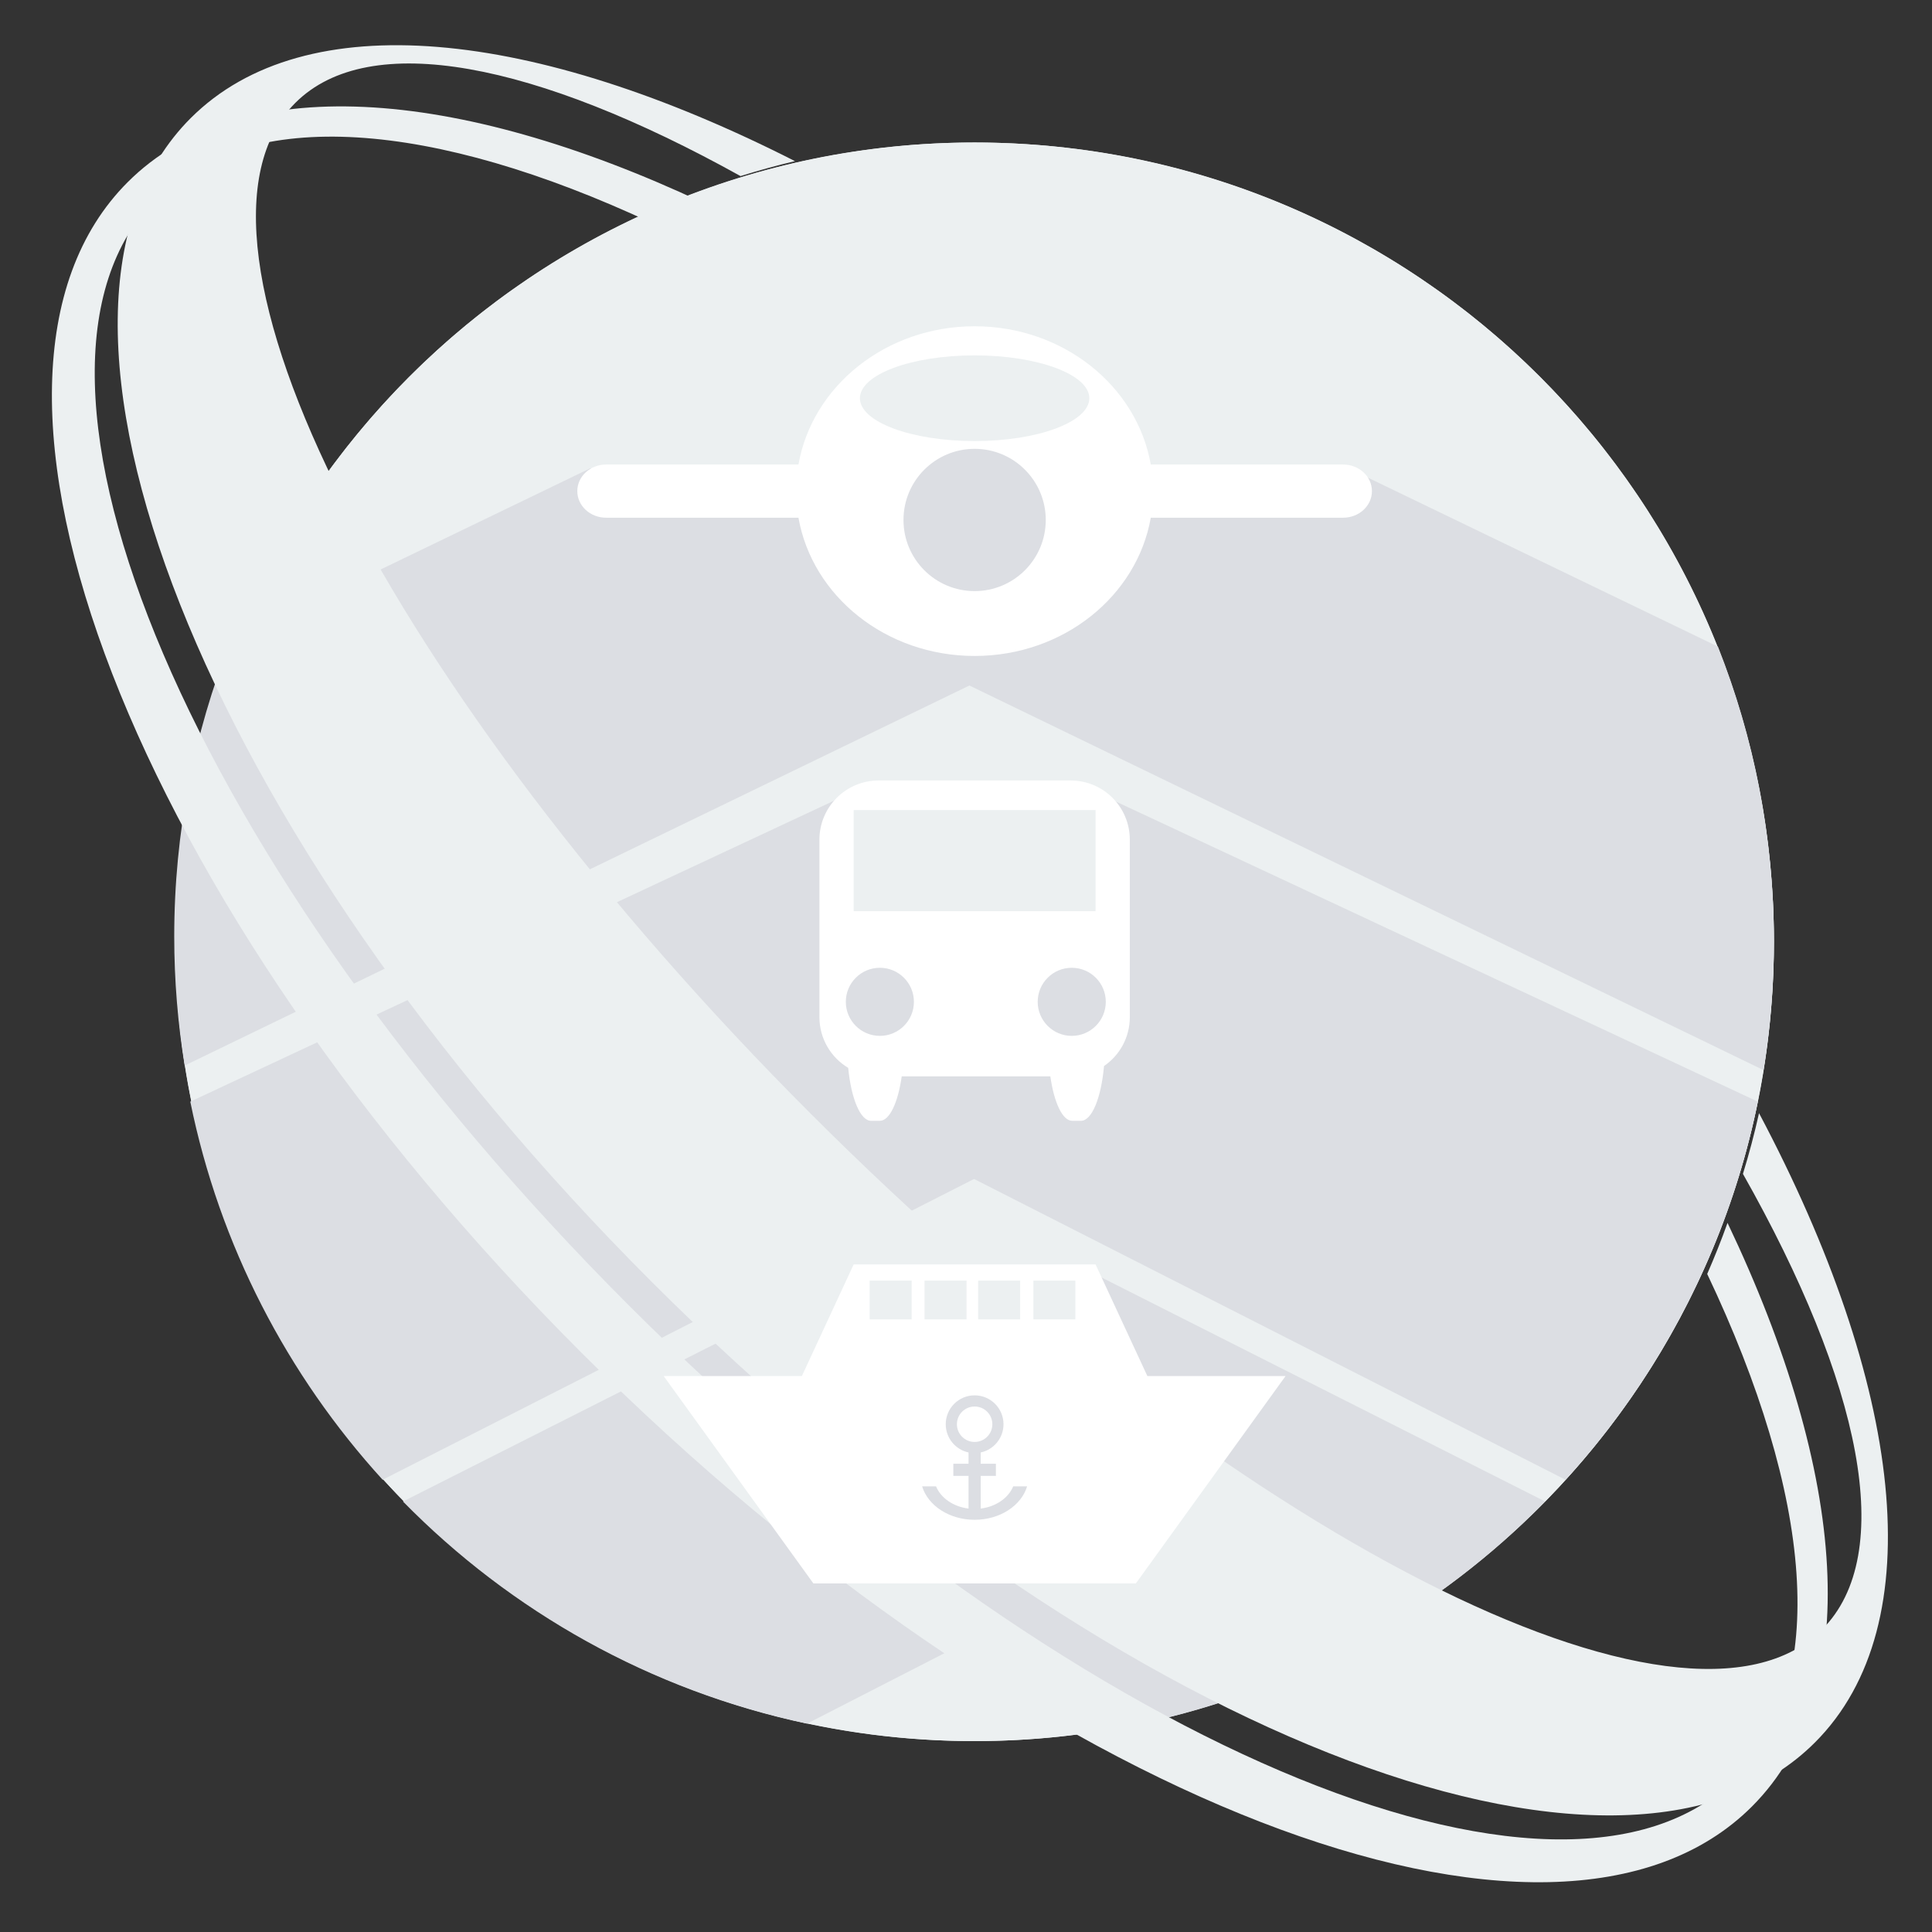 <?xml version="1.0" encoding="utf-8"?>
<!-- Generator: Adobe Illustrator 17.0.0, SVG Export Plug-In . SVG Version: 6.00 Build 0)  -->
<!DOCTYPE svg PUBLIC "-//W3C//DTD SVG 1.1//EN" "http://www.w3.org/Graphics/SVG/1.1/DTD/svg11.dtd">
<svg version="1.1" id="Capa_1" xmlns="http://www.w3.org/2000/svg" xmlns:xlink="http://www.w3.org/1999/xlink" x="0px" y="0px"
	 width="500px" height="500px" viewBox="0 0 500 500" enable-background="new 0 0 500 500" xml:space="preserve">
<rect x="0" y="0" width="500" height="500" fill="#333333" stroke="none"/>
<circle fill="#ECF0F1" cx="252.231" cy="243.738" r="206.855"/>
<path fill="#ECF0F1" d="M225.444,410.252c0-32.034,58.089-80.426,58.089-80.426l116.356,58.758
	c36.611-37.317,59.198-88.44,59.198-144.847c0-114.243-92.612-206.855-206.855-206.855S45.376,129.495,45.376,243.738
	s92.612,206.855,206.855,206.855c14.781,0,29.196-1.563,43.099-4.51L225.444,410.252z"/>
<path fill="#DCDEE3" d="M225.444,410.252l69.887,35.831c40.498-8.584,76.613-29.015,104.558-57.499l-116.356-58.758
	c0,0,11.125,20.924-0.26,32.556C266.634,379.382,225.444,391.232,225.444,410.252z"/>
<path fill="#DCDEE3" d="M149.406,128.267l100.677,48.756l206.305,99.91c1.766-10.875,2.699-22.03,2.699-33.405
	c0-26.907-5.141-52.612-14.488-76.192l-93.194-44.981l-8.022,4.379c0,0-23.952-2.16-62.319-1.888
	c-18.635,0.132-40.342-1.21-63.708-1.355C195.752,123.357,172.731,124.246,149.406,128.267z"/>
<path fill="#DCDEE3" d="M273.422,277.063l6.712,13.793L99.026,382.955c-24.64-27.034-42.208-60.626-49.779-97.851l173.845-81.272
	C223.093,203.832,191.291,257.257,273.422,277.063z"/>
<path fill="#DCDEE3" d="M278.734,410.252l-69.887,35.831c-40.498-8.584-76.613-29.015-104.558-57.499l116.356-58.758
	c0,0-11.125,20.924,0.26,32.556C237.543,379.382,294.316,400.965,278.734,410.252z"/>
<path fill="#DCDEE3" d="M354.772,127.1l-100.677,48.756L47.79,275.766c-1.766-10.875-2.699-22.03-2.699-33.404
	c0-26.907,5.141-52.612,14.488-76.192l93.194-44.981l8.022,4.379c0,0,23.952-2.16,62.319-1.888
	c18.635,0.132,40.342-1.21,63.708-1.355C308.426,122.19,331.447,123.079,354.772,127.1z"/>
<path fill="#DCDEE3" d="M230.756,277.063l-6.712,13.793l181.107,92.099c24.64-27.034,42.208-60.626,49.779-97.851l-173.845-81.272
	C281.085,203.832,312.887,257.257,230.756,277.063z"/>
<path fill="#FFFFFF" d="M277.094,201.991h-49.726c-8.45,0-15.3,6.856-15.3,15.313v45.94c0,5.58,2.992,10.448,7.448,13.125
	c0.768,7.923,3.131,13.696,5.928,13.696h2.255c2.533,0,4.707-4.734,5.667-11.507h38.462c0.96,6.773,3.134,11.507,5.667,11.507h2.255
	c2.853,0,5.249-6.009,5.968-14.174c4.03-2.758,6.677-7.392,6.677-12.647v-45.94C292.395,208.847,285.544,201.991,277.094,201.991z
	 M283.533,235.809h-62.604v-26.171h62.604V235.809z"/>
<path fill="#DCDEE3" d="M236.52,259.272c0,4.866-3.945,8.811-8.811,8.811l0,0c-4.866,0-8.811-3.945-8.811-8.811l0,0
	c0-4.866,3.945-8.811,8.811-8.811l0,0C232.576,250.461,236.52,254.406,236.52,259.272L236.52,259.272z"/>
<path fill="#DCDEE3" d="M286.178,259.272c0,4.866-3.945,8.811-8.811,8.811l0,0c-4.866,0-8.811-3.945-8.811-8.811l0,0
	c0-4.866,3.945-8.811,8.811-8.811l0,0C282.234,250.461,286.178,254.406,286.178,259.272L286.178,259.272z"/>
<path fill="#FFFFFF" d="M347.605,120.219h-49.784c-3.564-20.288-22.614-35.78-45.59-35.78c-22.976,0-42.027,15.492-45.59,35.78
	h-49.784c-4.115,0-7.451,3.081-7.451,6.881c0,3.8,3.336,6.881,7.451,6.881h49.784c3.564,20.288,22.614,35.78,45.59,35.78
	c22.976,0,42.027-15.492,45.59-35.78h49.784c4.115,0,7.451-3.081,7.451-6.881C355.056,123.3,351.72,120.219,347.605,120.219z
	 M252.231,91.97c16.395,0,29.686,4.965,29.686,11.089c0,6.124-13.291,11.089-29.686,11.089c-16.395,0-29.686-4.965-29.686-11.089
	C222.545,96.935,235.836,91.97,252.231,91.97z"/>
<circle fill="#DCDEE3" cx="252.231" cy="134.567" r="18.41"/>
<path fill="#ECF0F1" d="M447.082,316.478c-1.6,4.484-3.364,8.887-5.259,13.222c27.221,57.311,31.905,105.929,7.433,130.4
	c-45.355,45.355-173.635-9.391-286.522-122.278C49.847,224.936-4.899,96.655,40.456,51.3c24.16-24.16,71.853-19.911,128.213,6.396
	c4.319-1.911,8.726-3.657,13.195-5.275c-64.043-30.023-119.892-34.206-148.82-5.277c-51.226,51.226,1.351,186.855,117.432,302.936
	s251.711,168.658,302.936,117.432C482.673,438.252,478.05,381.446,447.082,316.478z"/>
<path fill="#ECF0F1" d="M455.234,288.081c-1.182,5.321-2.579,10.56-4.163,15.718c30.592,54.108,39.973,98.425,20.468,117.93
	c-35.406,35.406-152.556-24.339-261.662-133.444S41.027,62.03,76.434,26.623C95.612,7.445,138.776,16.195,191.65,45.571
	c4.631-1.445,9.325-2.747,14.09-3.87C138.275,7.425,79.026,0.894,49.342,30.578c-50.214,50.214,3.181,185.024,119.263,301.106
	S419.496,501.161,469.71,450.947C500.34,420.317,492.417,358.212,455.234,288.081z"/>
<path fill="#FFFFFF" d="M296.938,356.12l-13.412-28.899h-31.295h-31.295l-13.412,28.899h-35.765l38.746,53.67h41.726h41.726
	l38.746-53.67H296.938z M235.934,341.454h-10.868v-10.037h10.868V341.454z M250.141,341.454h-10.868v-10.037h10.868V341.454z
	 M264.019,341.454H253.15v-10.037h10.869V341.454z M278.306,341.454h-10.869v-10.037h10.869V341.454z"/>
<path fill="#DCDEE3" d="M262.218,384.666c-1.236,3.006-4.465,5.268-8.415,5.749v-8.459h3.937v-3.144h-3.937v-2.916
	c3.373-0.722,5.903-3.717,5.903-7.306c0-4.128-3.347-7.475-7.475-7.475c-4.128,0-7.475,3.347-7.475,7.475
	c0,3.589,2.53,6.584,5.903,7.306v2.916h-3.937v3.144h3.937v8.459c-3.95-0.481-7.179-2.743-8.415-5.749h-3.599
	c1.497,4.967,7.01,8.654,13.586,8.654s12.089-3.687,13.586-8.654H262.218z M247.647,368.59c0-2.532,2.053-4.585,4.585-4.585
	s4.585,2.053,4.585,4.585c0,2.532-2.053,4.585-4.585,4.585S247.647,371.122,247.647,368.59z"/>
</svg>
